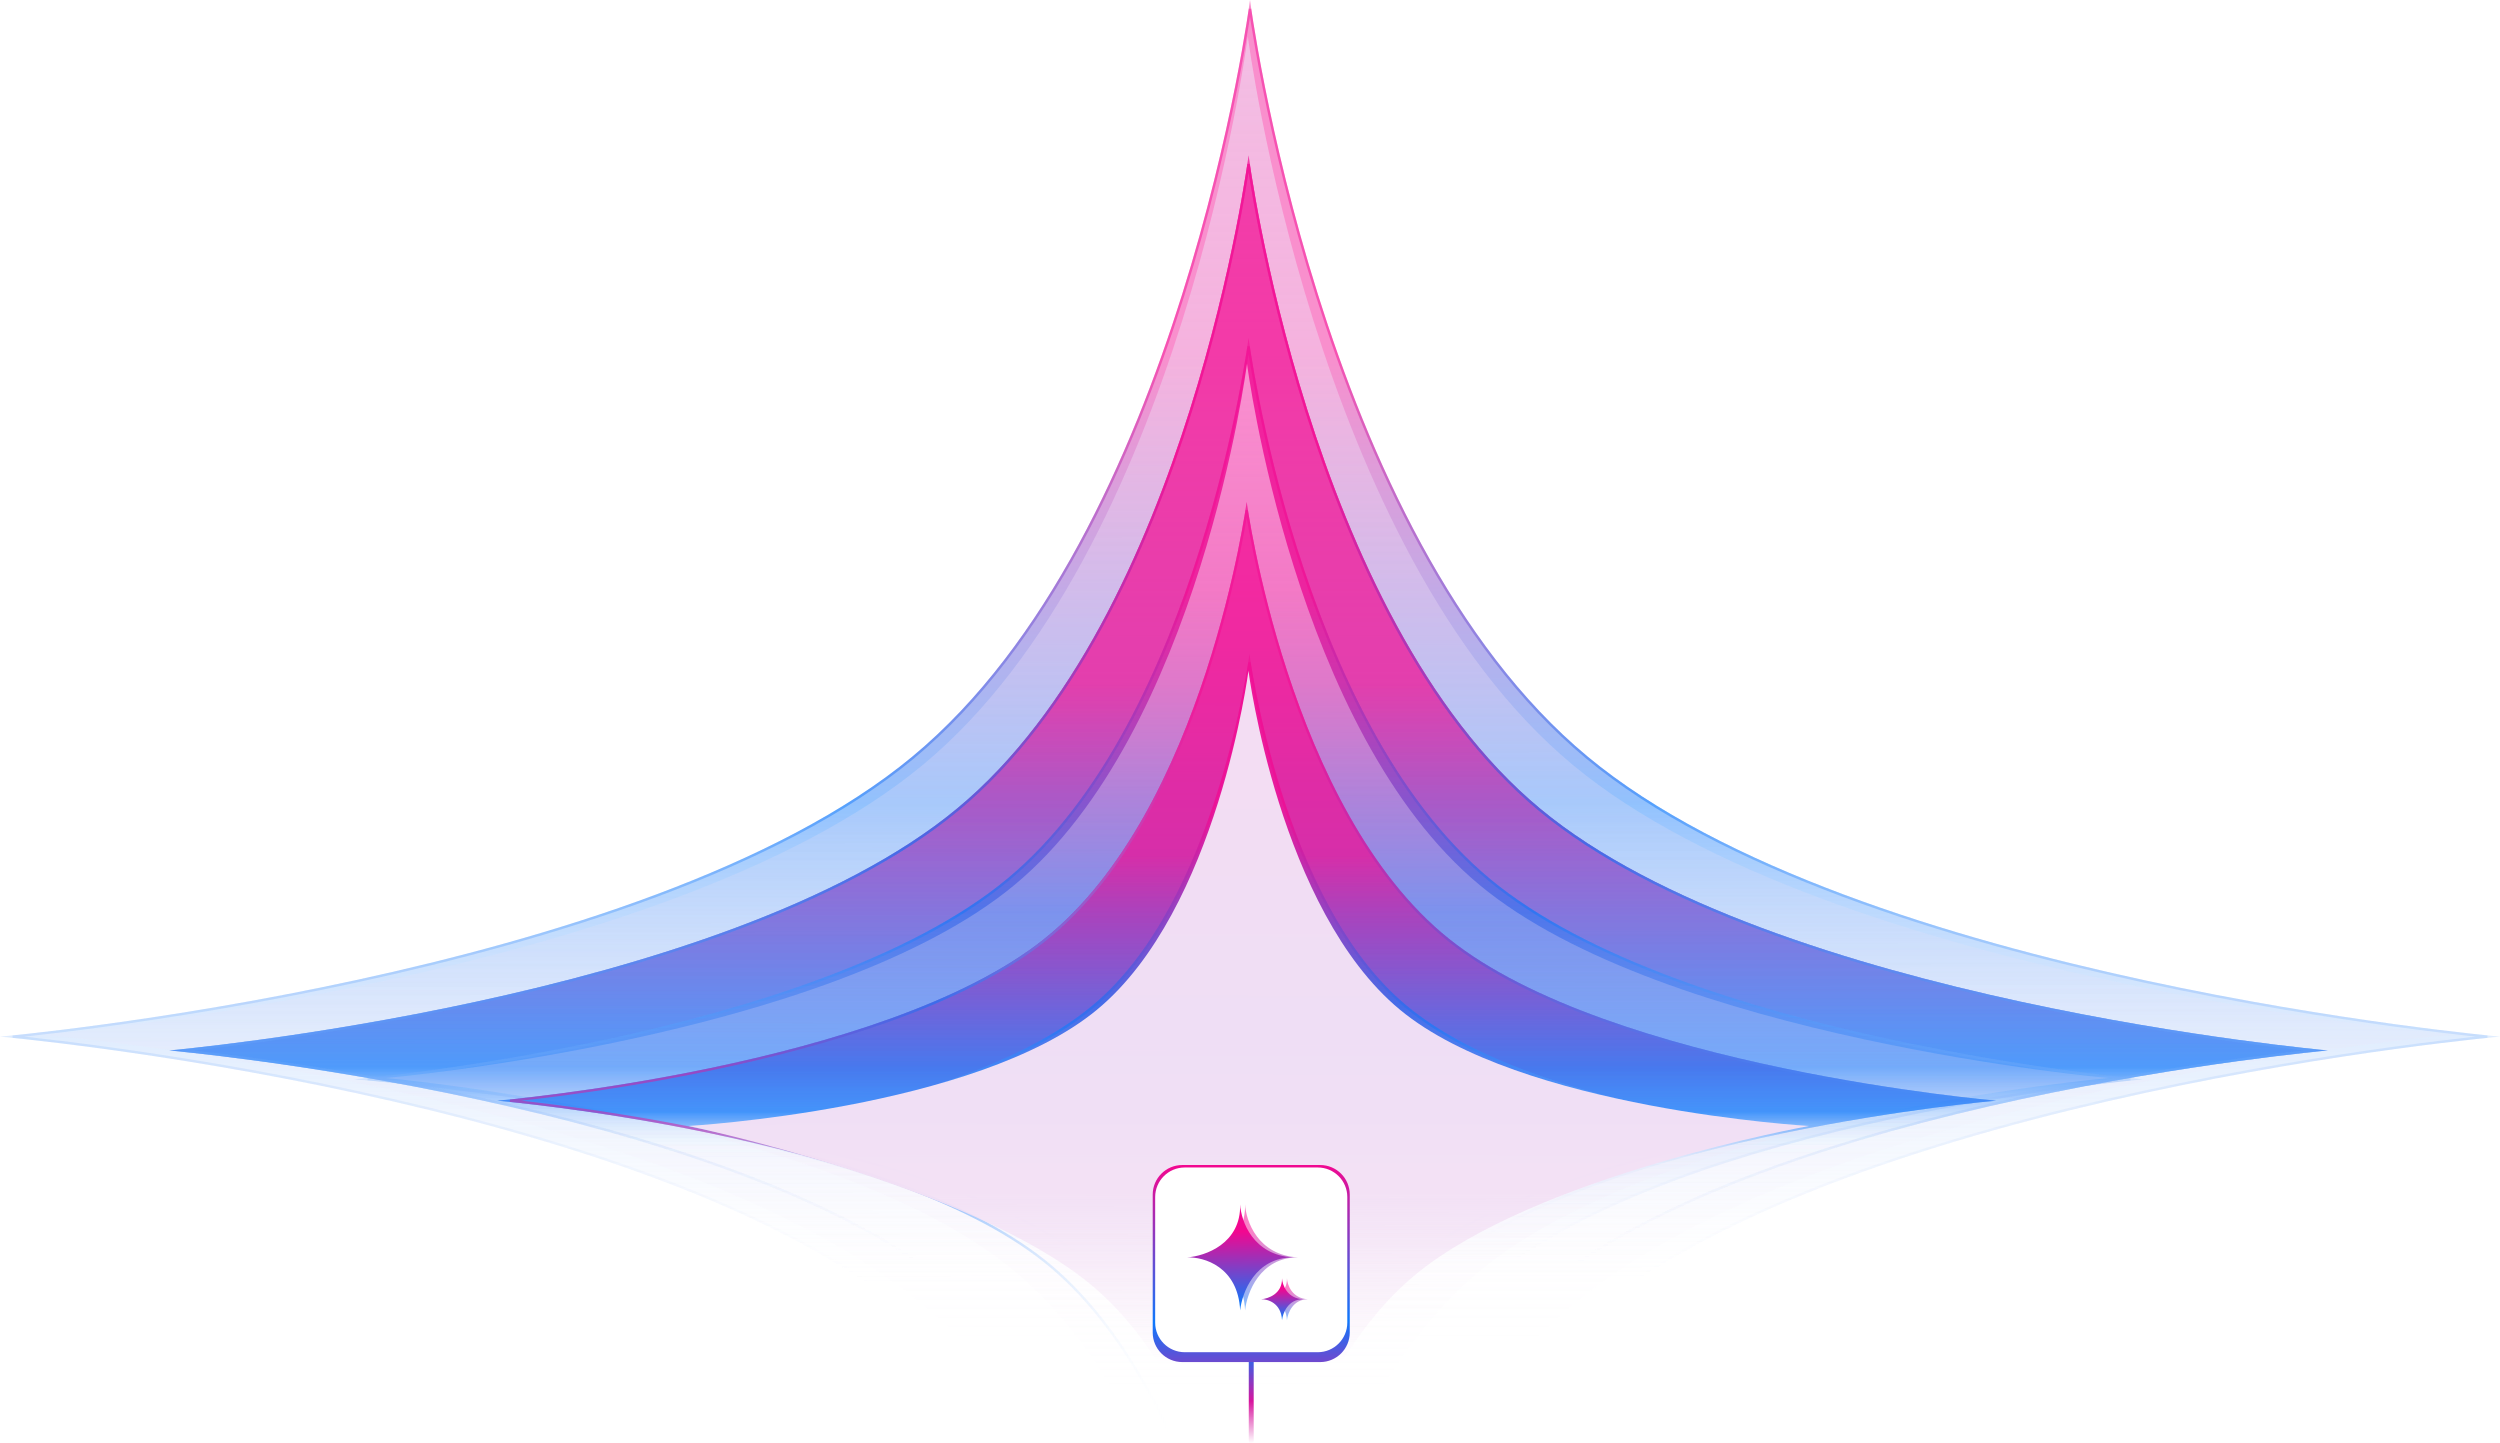 <?xml version="1.0" encoding="UTF-8"?>
<svg fill="none" viewBox="0 0 1015 586" xmlns="http://www.w3.org/2000/svg">
<g clip-path="url(#s)">
<path d="m644.59 307.18c-109.16-90.53-137.09-307.18-137.09-307.18s-27.93 216.8-137.09 307.18c-109.16 90.53-370.41 113.69-370.41 113.69s261.42 23.163 370.41 113.69c108.9 90.53 137.09 307.18 137.09 307.18s27.93-216.8 137.09-307.18c109.16-90.53 370.41-113.69 370.41-113.69s-261.42-23.163-370.41-113.69z" fill="url(#g)" fill-opacity=".45"/>
<path d="m507.5 838.17c-0.227-1.532-0.534-3.542-0.929-5.989-0.984-6.106-2.512-14.929-4.686-25.798-4.347-21.738-11.279-51.667-21.616-84.427-20.667-65.498-54.976-142.41-109.54-187.77l-0.319 0.385 0.319-0.385c-54.596-45.35-147.31-73.792-226.29-90.899-39.504-8.557-75.601-14.283-101.82-17.871-13.11-1.793-23.752-3.052-31.117-3.863-2.507-0.276-4.634-0.5-6.349-0.675 1.714-0.176 3.839-0.399 6.342-0.675 7.36-0.811 17.996-2.07 31.099-3.863 26.206-3.588 62.286-9.314 101.78-17.871 78.959-17.108 171.67-45.549 226.35-90.899 54.698-45.288 89.007-122.2 109.64-187.72 10.321-32.77 17.228-62.712 21.555-84.462 2.163-10.875 3.682-19.703 4.659-25.813 0.391-2.441 0.695-4.449 0.92-5.98 0.225 1.53 0.529 3.535 0.92 5.974 0.977 6.106 2.496 14.929 4.659 25.798 4.327 21.738 11.234 51.667 21.555 84.428 20.634 65.498 54.943 142.41 109.64 187.77 54.596 45.35 147.31 73.791 226.29 90.899 39.505 8.557 75.601 14.283 101.82 17.871 13.11 1.793 23.752 3.052 31.117 3.863 2.51 0.276 4.63 0.5 6.35 0.675-1.71 0.176-3.84 0.399-6.34 0.675-7.364 0.811-17.999 2.07-31.103 3.863-26.206 3.588-62.286 9.314-101.78 17.871-78.959 17.107-171.67 45.549-226.35 90.899-54.699 45.288-89.008 122.2-109.64 187.72-10.321 32.77-17.228 62.712-21.555 84.462-2.163 10.875-3.682 19.703-4.659 25.813-0.392 2.449-0.697 4.461-0.922 5.994z" stroke="url(#g)" stroke-opacity=".45"/>
<path d="m638.65 310.63c-105.14-87.195-132.04-295.86-132.04-295.86s-26.901 208.81-132.04 295.86c-105.14 87.194-356.76 109.5-356.76 109.5s251.79 22.309 356.76 109.5c104.89 87.195 132.04 295.86 132.04 295.86s26.902-208.81 132.04-295.86c105.14-87.195 356.76-109.5 356.76-109.5s-251.79-22.31-356.76-109.5z" fill="url(#i)" fill-opacity=".57"/>
<path d="m625.31 328.31c-94.264-78.174-118.38-265.25-118.38-265.25s-24.118 187.2-118.38 265.25c-94.263 78.173-319.85 98.174-319.85 98.174s225.74 20.001 319.85 98.174c94.036 78.174 118.38 265.25 118.38 265.25s24.118-187.2 118.38-265.25c94.263-78.173 319.85-98.174 319.85-98.174s-225.74-20.001-319.85-98.174z" fill="url(#c)" fill-opacity=".45"/>
<path d="m506.92 786.35c-0.188-1.257-0.431-2.838-0.734-4.716-0.85-5.273-2.17-12.893-4.047-22.28-3.754-18.772-9.74-44.618-18.668-72.91-17.847-56.561-47.477-122.99-94.611-162.17l-0.32 0.384 0.32-0.384c-47.158-39.172-127.23-63.734-195.43-78.506-34.115-7.39-65.286-12.335-87.928-15.433-11.322-1.549-20.512-2.636-26.872-3.336-1.854-0.204-3.467-0.375-4.823-0.515 1.354-0.14 2.966-0.311 4.817-0.515 6.356-0.7 15.541-1.787 26.856-3.336 22.631-3.098 53.788-8.043 87.893-15.433 68.181-14.772 148.25-39.334 195.48-78.505 47.248-39.12 76.879-105.55 94.698-162.13 8.913-28.3 14.877-54.158 18.614-72.94 1.868-9.392 3.18-17.016 4.024-22.292 0.3-1.873 0.541-3.451 0.727-4.707 0.186 1.255 0.427 2.83 0.727 4.702 0.844 5.274 2.156 12.893 4.024 22.28 3.736 18.773 9.701 44.619 18.614 72.911 17.819 56.561 47.449 122.99 94.697 162.18 47.158 39.171 127.23 63.733 195.43 78.505 34.115 7.39 65.286 12.335 87.928 15.433 11.322 1.549 20.511 2.636 26.871 3.336 1.854 0.204 3.468 0.375 4.823 0.515-1.354 0.14-2.965 0.311-4.816 0.515-6.357 0.7-15.541 1.787-26.857 3.336-22.63 3.098-53.787 8.043-87.892 15.433-68.181 14.772-148.25 39.334-195.48 78.505-47.249 39.12-76.879 105.55-94.698 162.13-8.913 28.3-14.878 54.157-18.614 72.94-1.868 9.392-3.18 17.016-4.024 22.293-0.301 1.88-0.543 3.462-0.729 4.72z" stroke="url(#b)" stroke-opacity=".45"/>
<path d="m625.31 328.31c-94.264-78.174-118.38-265.25-118.38-265.25s-24.118 187.2-118.38 265.25c-94.263 78.173-319.85 98.174-319.85 98.174s225.74 20.001 319.85 98.174c94.036 78.174 118.38 265.25 118.38 265.25s24.118-187.2 118.38-265.25c94.263-78.173 319.85-98.174 319.85-98.174s-225.74-20.001-319.85-98.174z" fill="url(#c)" fill-opacity=".45"/>
<path d="m506.92 786.35c-0.188-1.257-0.431-2.838-0.734-4.716-0.85-5.273-2.17-12.893-4.047-22.28-3.754-18.772-9.74-44.618-18.668-72.91-17.847-56.561-47.477-122.99-94.611-162.17l-0.32 0.384 0.32-0.384c-47.158-39.172-127.23-63.734-195.43-78.506-34.115-7.39-65.286-12.335-87.928-15.433-11.322-1.549-20.512-2.636-26.872-3.336-1.854-0.204-3.467-0.375-4.823-0.515 1.354-0.14 2.966-0.311 4.817-0.515 6.356-0.7 15.541-1.787 26.856-3.336 22.631-3.098 53.788-8.043 87.893-15.433 68.181-14.772 148.25-39.334 195.48-78.505 47.248-39.12 76.879-105.55 94.698-162.13 8.913-28.3 14.877-54.158 18.614-72.94 1.868-9.392 3.18-17.016 4.024-22.292 0.3-1.873 0.541-3.451 0.727-4.707 0.186 1.255 0.427 2.83 0.727 4.702 0.844 5.274 2.156 12.893 4.024 22.28 3.736 18.773 9.701 44.619 18.614 72.911 17.819 56.561 47.449 122.99 94.697 162.18 47.158 39.171 127.23 63.733 195.43 78.505 34.115 7.39 65.286 12.335 87.928 15.433 11.322 1.549 20.511 2.636 26.871 3.336 1.854 0.204 3.468 0.375 4.823 0.515-1.354 0.14-2.965 0.311-4.816 0.515-6.357 0.7-15.541 1.787-26.857 3.336-22.63 3.098-53.787 8.043-87.892 15.433-68.181 14.772-148.25 39.334-195.48 78.505-47.249 39.12-76.879 105.55-94.698 162.13-8.913 28.3-14.878 54.157-18.614 72.94-1.868 9.392-3.18 17.016-4.024 22.293-0.301 1.88-0.543 3.462-0.729 4.72z" stroke="url(#b)" stroke-opacity=".45"/>
<path d="m605 356.87c-78.097-64.767-98.078-219.76-98.078-219.76s-19.982 155.1-98.079 219.76c-78.097 64.766-264.99 81.337-264.99 81.337s196.65 14.941 282.15 72.941c77.908 64.767 80.923 228.16 80.923 228.16s19.981-155.1 98.078-219.76c78.097-64.766 264.99-81.337 264.99-81.337s-187.02-16.571-264.99-81.337z" fill="url(#a)" fill-opacity=".45"/>
<path d="m861.75 437.86c1.179 0.13 2.24 0.244 3.178 0.342-0.936 0.098-1.996 0.212-3.172 0.341-5.267 0.58-12.877 1.481-22.253 2.765-18.751 2.566-44.566 6.664-72.825 12.786-56.488 12.239-122.84 32.592-162 65.06-39.165 32.427-63.72 87.486-78.483 134.36-7.386 23.45-12.328 44.877-15.424 60.44-1.549 7.782-2.635 14.1-3.335 18.472-0.077 0.483-0.15 0.943-0.218 1.377-0.024-0.525-0.051-1.085-0.082-1.68-0.235-4.6-0.657-11.242-1.408-19.414-1.501-16.344-4.315-38.812-9.566-63.308-10.496-48.962-30.755-106.15-69.846-138.64l-0.019-0.016-0.02-0.013c-42.846-29.065-113.48-47.314-173.33-58.299-29.939-5.495-57.203-9.177-76.982-11.485-9.89-1.154-17.909-1.965-23.457-2.487-1.191-0.112-2.268-0.211-3.225-0.297 0.842-0.089 1.777-0.189 2.799-0.302 5.267-0.58 12.877-1.481 22.253-2.764 18.751-2.567 44.566-6.664 72.825-12.787 56.488-12.239 122.84-32.592 162-65.059 39.165-32.428 63.72-87.486 78.483-134.36 7.386-23.45 12.328-44.876 15.425-60.44 1.548-7.782 2.634-14.099 3.334-18.472 0.205-1.282 0.377-2.397 0.518-3.332 0.14 0.934 0.312 2.048 0.517 3.328 0.7 4.37 1.786 10.684 3.335 18.462 3.096 15.555 8.038 36.971 15.424 60.415 14.763 46.864 39.318 101.92 78.483 134.4 39.088 32.468 105.44 52.821 161.95 65.06 28.266 6.123 54.094 10.22 72.854 12.787 9.381 1.283 16.995 2.184 22.265 2.764z" stroke="url(#a)" stroke-opacity=".45"/>
<path d="m600.75 359.34c-75.22-62.38-94.465-211.66-94.465-211.66s-19.246 149.38-94.466 211.66c-75.219 62.38-255.23 78.341-255.23 78.341s180.13 15.96 255.23 78.34c75.038 62.38 94.466 211.66 94.466 211.66s19.245-149.38 94.465-211.66c75.22-62.38 255.23-78.34 255.23-78.34s-180.13-15.961-255.23-78.341z" fill="url(#h)" fill-opacity=".58"/>
<path d="m588.35 381.2c-65.452-52.295-82.198-177.44-82.198-177.44s-16.747 125.23-82.199 177.44c-65.452 52.295-222.09 65.675-222.09 65.675s156.74 13.381 222.09 65.676c65.294 52.295 82.199 177.44 82.199 177.44s16.746-125.23 82.198-177.44c65.452-52.295 222.09-65.676 222.09-65.676s-156.74-13.38-222.09-65.675z" fill="url(#f)" fill-opacity=".45"/>
<path d="m207.06 446.88c0.534-0.055 1.107-0.115 1.718-0.179 4.415-0.469 10.793-1.196 18.651-2.233 15.716-2.072 37.354-5.381 61.039-10.325 47.341-9.882 102.97-26.318 135.8-52.547 32.845-26.2 53.432-70.68 65.807-108.54 6.191-18.94 10.334-36.244 12.93-48.814 1.298-6.285 2.209-11.387 2.795-14.919 0.135-0.813 0.253-1.543 0.355-2.185 0.101 0.641 0.219 1.37 0.354 2.181 0.586 3.53 1.497 8.63 2.795 14.911 2.596 12.564 6.739 29.86 12.93 48.794 12.375 37.846 32.962 82.326 65.807 108.57 32.775 26.229 88.403 42.665 135.76 52.547 23.691 4.944 45.339 8.253 61.063 10.325 7.862 1.037 14.244 1.764 18.662 2.233 0.612 0.065 1.187 0.125 1.722 0.18-0.534 0.055-1.107 0.115-1.718 0.179-4.415 0.469-10.793 1.196-18.651 2.233-15.716 2.072-37.354 5.381-61.039 10.325-47.341 9.882-102.97 26.318-135.8 52.547-32.845 26.2-53.432 70.68-65.807 108.54-6.191 18.939-10.334 36.244-12.93 48.814-1.298 6.285-2.209 11.387-2.795 14.919-0.136 0.818-0.255 1.552-0.357 2.197-0.102-0.644-0.221-1.377-0.358-2.194-0.591-3.53-1.508-8.629-2.811-14.911-2.608-12.563-6.766-29.86-12.967-48.793-12.395-37.846-32.982-82.325-65.747-108.57l-0.313 0.391 0.313-0.391c-32.775-26.229-88.404-42.665-135.76-52.547-23.691-4.944-45.339-8.253-61.063-10.325-7.862-1.037-14.244-1.764-18.662-2.233-0.612-0.065-1.187-0.125-1.722-0.18z" stroke="url(#p)" stroke-opacity=".45"/>
<path d="m588.35 381.2c-65.452-52.295-82.198-177.44-82.198-177.44s-16.747 125.23-82.199 177.44c-65.452 52.295-222.09 65.675-222.09 65.675s156.74 13.381 222.09 65.676c65.294 52.295 82.199 177.44 82.199 177.44s16.746-125.23 82.198-177.44c65.452-52.295 222.09-65.676 222.09-65.676s-156.74-13.38-222.09-65.675z" fill="url(#f)" fill-opacity=".45"/>
<path d="m207.06 446.88c0.534-0.055 1.107-0.115 1.718-0.179 4.415-0.469 10.793-1.196 18.651-2.233 15.716-2.072 37.354-5.381 61.039-10.325 47.341-9.882 102.97-26.318 135.8-52.547 32.845-26.2 53.432-70.68 65.807-108.54 6.191-18.94 10.334-36.244 12.93-48.814 1.298-6.285 2.209-11.387 2.795-14.919 0.135-0.813 0.253-1.543 0.355-2.185 0.101 0.641 0.219 1.37 0.354 2.181 0.586 3.53 1.497 8.63 2.795 14.911 2.596 12.564 6.739 29.86 12.93 48.794 12.375 37.846 32.962 82.326 65.807 108.57 32.775 26.229 88.403 42.665 135.76 52.547 23.691 4.944 45.339 8.253 61.063 10.325 7.862 1.037 14.244 1.764 18.662 2.233 0.612 0.065 1.187 0.125 1.722 0.18-0.534 0.055-1.107 0.115-1.718 0.179-4.415 0.469-10.793 1.196-18.651 2.233-15.716 2.072-37.354 5.381-61.039 10.325-47.341 9.882-102.97 26.318-135.8 52.547-32.845 26.2-53.432 70.68-65.807 108.54-6.191 18.939-10.334 36.244-12.93 48.814-1.298 6.285-2.209 11.387-2.795 14.919-0.136 0.818-0.255 1.552-0.357 2.197-0.102-0.644-0.221-1.377-0.358-2.194-0.591-3.53-1.507-8.629-2.811-14.911-2.608-12.563-6.766-29.86-12.967-48.793-12.395-37.846-32.982-82.325-65.747-108.57l-0.313 0.391 0.313-0.391c-32.775-26.229-88.404-42.665-135.76-52.547-23.691-4.944-45.339-8.253-61.063-10.325-7.862-1.037-14.244-1.764-18.662-2.233-0.612-0.065-1.187-0.125-1.722-0.18z" stroke="url(#o)" stroke-opacity=".45"/>
<path d="m571.13 408.34c-50.84-42.105-63.848-142.87-63.848-142.87s-13.008 100.83-63.848 142.87c-50.84 42.105-155.94 50.812-155.94 50.812s105.18 12.838 155.94 54.943c50.717 42.104 63.848 142.86 63.848 142.86s13.008-100.83 63.848-142.86c50.84-42.105 158.87-55.943 158.87-55.943s-108.11-7.707-158.87-49.812z" fill="url(#n)" fill-opacity=".45"/>
<path d="m725.21 458.23c0.131 0.012 0.259 0.025 0.385 0.037-0.133 0.02-0.27 0.04-0.409 0.061-3.057 0.461-7.48 1.167-12.946 2.146-10.931 1.957-26.037 5.005-42.733 9.37-33.372 8.726-73.181 22.733-98.691 43.859-25.537 21.115-41.534 56.95-51.148 87.432-4.81 15.252-8.029 29.188-10.045 39.31-1.009 5.062-1.716 9.171-2.172 12.016-0.06 0.373-0.116 0.725-0.167 1.054-0.052-0.328-0.107-0.679-0.167-1.052-0.459-2.843-1.172-6.95-2.185-12.009-2.026-10.117-5.256-24.046-10.074-39.294-9.629-30.473-25.626-66.307-51.1-87.456h-1e-3c-25.468-21.127-64.544-34.884-97.196-43.36-16.335-4.241-31.082-7.164-41.746-9.027-5.332-0.932-9.643-1.598-12.622-2.032-0.136-0.02-0.269-0.039-0.4-0.058 0.124-0.013 0.249-0.027 0.378-0.041 2.977-0.32 7.286-0.826 12.615-1.563 10.658-1.476 25.398-3.883 41.73-7.606 32.642-7.443 71.725-20.166 97.241-41.298 25.536-21.114 41.534-56.949 51.147-87.431 4.81-15.253 8.029-29.188 10.046-39.311 1.008-5.061 1.716-9.17 2.172-12.015 0.059-0.369 0.114-0.716 0.164-1.042 0.051 0.325 0.106 0.672 0.165 1.039 0.456 2.843 1.163 6.95 2.172 12.009 2.016 10.117 5.235 24.046 10.045 39.294 9.614 30.474 25.611 66.309 51.147 87.457 25.478 21.134 65.298 33.607 98.682 40.799 16.704 3.598 31.818 5.88 42.757 7.262 5.47 0.69 9.896 1.157 12.956 1.45z" stroke="url(#m)" stroke-opacity=".45"/>
<path d="m568.37 409.94c-48.967-40.553-61.496-137.6-61.496-137.6s-12.528 97.114-61.495 137.6c-48.968 40.554-165.88 47.206-165.88 47.206s114.61 23.947 163.5 64.5c48.849 40.554 63.873 127.76 63.873 127.76s18.66-91.267 67.627-131.76c48.967-40.553 160-60.5 160-60.5s-117.24-6.652-166.13-47.206z" fill="url(#l)" fill-opacity=".98"/>
<path d="m508 586c-0.552 0-1-0.448-1-1v-34c0-0.552 0.448-1 1-1s1 0.448 1 1v34c0 0.552-0.448 1-1 1z" fill="url(#k)"/>
<path d="m468 485c0-6.627 5.373-12 12-12h56c6.627 0 12 5.373 12 12v56c0 6.627-5.373 12-12 12h-56c-6.627 0-12-5.373-12-12v-56z" fill="url(#j)"/>
<path d="m469 486c0-6.627 5.373-12 12-12h54c6.627 0 12 5.373 12 12v51c0 6.627-5.373 12-12 12h-54c-6.627 0-12-5.373-12-12v-51z" fill="#fff"/>
<g fill-opacity=".5" filter="url(#r)" style="mix-blend-mode:hard-light">
<path d="m505.5 532c-0.896-17.737-14.707-21.724-21.5-21.5 7.316-0.523 21.858-5.554 21.5-21.5 0.373 6.793 5.196 20.604 21.5 21.5-15.408 0-20.753 14.333-21.5 21.5z" fill="url(#e)"/>
<path d="m522.5 536c-0.354-7.012-5.814-8.589-8.5-8.5 2.892-0.207 8.642-2.196 8.5-8.5 0.148 2.686 2.054 8.146 8.5 8.5-6.092 0-8.205 5.667-8.5 8.5z" fill="url(#d)"/>
</g>
<g filter="url(#q)">
<path d="m505.5 532c-0.896-17.737-14.707-21.724-21.5-21.5 7.316-0.523 21.858-5.554 21.5-21.5 0.373 6.793 5.196 20.604 21.5 21.5-15.408 0-20.753 14.333-21.5 21.5z" fill="url(#e)"/>
<path d="m522.5 536c-0.354-7.012-5.814-8.589-8.5-8.5 2.892-0.207 8.642-2.196 8.5-8.5 0.148 2.686 2.054 8.146 8.5 8.5-6.092 0-8.205 5.667-8.5 8.5z" fill="url(#d)"/>
</g>
</g>
<defs>
<filter id="r" x="482" y="487" width="51" height="51" color-interpolation-filters="sRGB" filterUnits="userSpaceOnUse">
<feFlood flood-opacity="0" result="BackgroundImageFix"/>
<feBlend in="SourceGraphic" in2="BackgroundImageFix" result="shape"/>
<feGaussianBlur result="effect1_foregroundBlur_6879_25019" stdDeviation="1"/>
</filter>
<filter id="q" x="482" y="489" width="49" height="47" color-interpolation-filters="sRGB" filterUnits="userSpaceOnUse">
<feFlood flood-opacity="0" result="BackgroundImageFix"/>
<feBlend in="SourceGraphic" in2="BackgroundImageFix" result="shape"/>
<feColorMatrix in="SourceAlpha" result="hardAlpha" values="0 0 0 0 0 0 0 0 0 0 0 0 0 0 0 0 0 0 127 0"/>
<feOffset dx="-2"/>
<feGaussianBlur stdDeviation="1"/>
<feComposite in2="hardAlpha" k2="-1" k3="1" operator="arithmetic"/>
<feColorMatrix values="0 0 0 0 1 0 0 0 0 1 0 0 0 0 1 0 0 0 0.25 0"/>
<feBlend in2="shape" result="effect1_innerShadow_6879_25019"/>
</filter>
<linearGradient id="g" x1="507.5" x2="507.95" y2="522.42" gradientUnits="userSpaceOnUse">
<stop stop-color="#F20790" offset=".275"/>
<stop stop-color="#0D77FB" offset=".625"/>
<stop stop-color="#EEECFA" stop-opacity="0" offset="1"/>
</linearGradient>
<linearGradient id="i" x1="506.61" x2="507.02" y1="14.767" y2="544.15" gradientUnits="userSpaceOnUse">
<stop stop-color="#EFE1F5" offset="0"/>
<stop stop-color="#EFE1F5" stop-opacity="0" offset="1"/>
</linearGradient>
<linearGradient id="c" x1="506.7" x2="506.71" y1="67.9" y2="470.01" gradientUnits="userSpaceOnUse">
<stop stop-color="#F20790" offset=".521"/>
<stop stop-color="#0D77FB" offset=".909"/>
<stop stop-color="#fff" stop-opacity="0" offset="1"/>
</linearGradient>
<linearGradient id="b" x1="506.92" x2="507.31" y1="63.058" y2="514.17" gradientUnits="userSpaceOnUse">
<stop stop-color="#F20790" offset=".275"/>
<stop stop-color="#0D77FB" offset=".625"/>
<stop stop-color="#EEECFA" stop-opacity="0" offset="1"/>
</linearGradient>
<linearGradient id="a" x1="506.92" x2="507.24" y1="137.11" y2="510.86" gradientUnits="userSpaceOnUse">
<stop stop-color="#F20790" offset=".275"/>
<stop stop-color="#0D77FB" offset=".625"/>
<stop stop-color="#EEECFA" stop-opacity="0" offset="1"/>
</linearGradient>
<linearGradient id="h" x1="506.28" x2="506" y1="147.67" y2="563.15" gradientUnits="userSpaceOnUse">
<stop stop-color="#FFE1F5" offset="0"/>
<stop stop-color="#EFE1F5" stop-opacity="0" offset="1"/>
</linearGradient>
<linearGradient id="f" x1="506" x2="506" y1="207" y2="476" gradientUnits="userSpaceOnUse">
<stop stop-color="#F20790" offset=".521"/>
<stop stop-color="#0D77FB" offset=".909"/>
<stop stop-color="#fff" stop-opacity="0" offset="1"/>
</linearGradient>
<linearGradient id="p" x1="506.15" x2="506.4" y1="203.76" y2="505.54" gradientUnits="userSpaceOnUse">
<stop stop-color="#F20790" offset=".275"/>
<stop stop-color="#0D77FB" offset=".625"/>
<stop stop-color="#EEECFA" stop-opacity="0" offset="1"/>
</linearGradient>
<linearGradient id="o" x1="207.5" x2="482.5" y1="447" y2="456.5" gradientUnits="userSpaceOnUse">
<stop stop-color="#F20790" offset=".275"/>
<stop stop-color="#0D77FB" offset=".625"/>
<stop stop-color="#fff" stop-opacity="0" offset="1"/>
</linearGradient>
<linearGradient id="n" x1="507.28" x2="506.91" y1="265.47" y2="493.15" gradientUnits="userSpaceOnUse">
<stop stop-color="#F20790" offset=".275"/>
<stop stop-color="#0D77FB" offset=".625"/>
<stop stop-color="#EEECFA" stop-opacity="0" offset="1"/>
</linearGradient>
<linearGradient id="m" x1="507.28" x2="507.49" y1="265.47" y2="508.44" gradientUnits="userSpaceOnUse">
<stop stop-color="#F20790" offset=".275"/>
<stop stop-color="#0D77FB" offset=".625"/>
<stop stop-color="#EEECFA" stop-opacity="0" offset="1"/>
</linearGradient>
<linearGradient id="l" x1="506.87" x2="507" y1="272.34" y2="554" gradientUnits="userSpaceOnUse">
<stop stop-color="#F3E1F5" offset=".754"/>
<stop stop-color="#F4E1F5" stop-opacity="0" offset="1"/>
</linearGradient>
<linearGradient id="k" x1="508" x2="508" y1="586" y2="550" gradientUnits="userSpaceOnUse">
<stop stop-color="#D7159E" stop-opacity="0" offset="0"/>
<stop stop-color="#D7159E" offset=".475"/>
<stop stop-color="#1F6CF2" offset="1"/>
</linearGradient>
<linearGradient id="j" x1="508" x2="509.5" y1="473" y2="578" gradientUnits="userSpaceOnUse">
<stop stop-color="#F20790" offset="0"/>
<stop stop-color="#0E78FC" offset=".606"/>
<stop stop-color="#F20790" offset=".98"/>
</linearGradient>
<linearGradient id="e" x1="505.5" x2="506" y1="489" y2="530" gradientUnits="userSpaceOnUse">
<stop stop-color="#F20790" offset=".268"/>
<stop stop-color="#0D77FB" offset="1"/>
</linearGradient>
<linearGradient id="d" x1="522.5" x2="522.7" y1="519" y2="535.21" gradientUnits="userSpaceOnUse">
<stop stop-color="#F20790" offset=".268"/>
<stop stop-color="#0D77FB" offset="1"/>
</linearGradient>
<clipPath id="s">
<rect width="1015" height="586" fill="#fff"/>#F20790
</clipPath>
</defs>
</svg>
